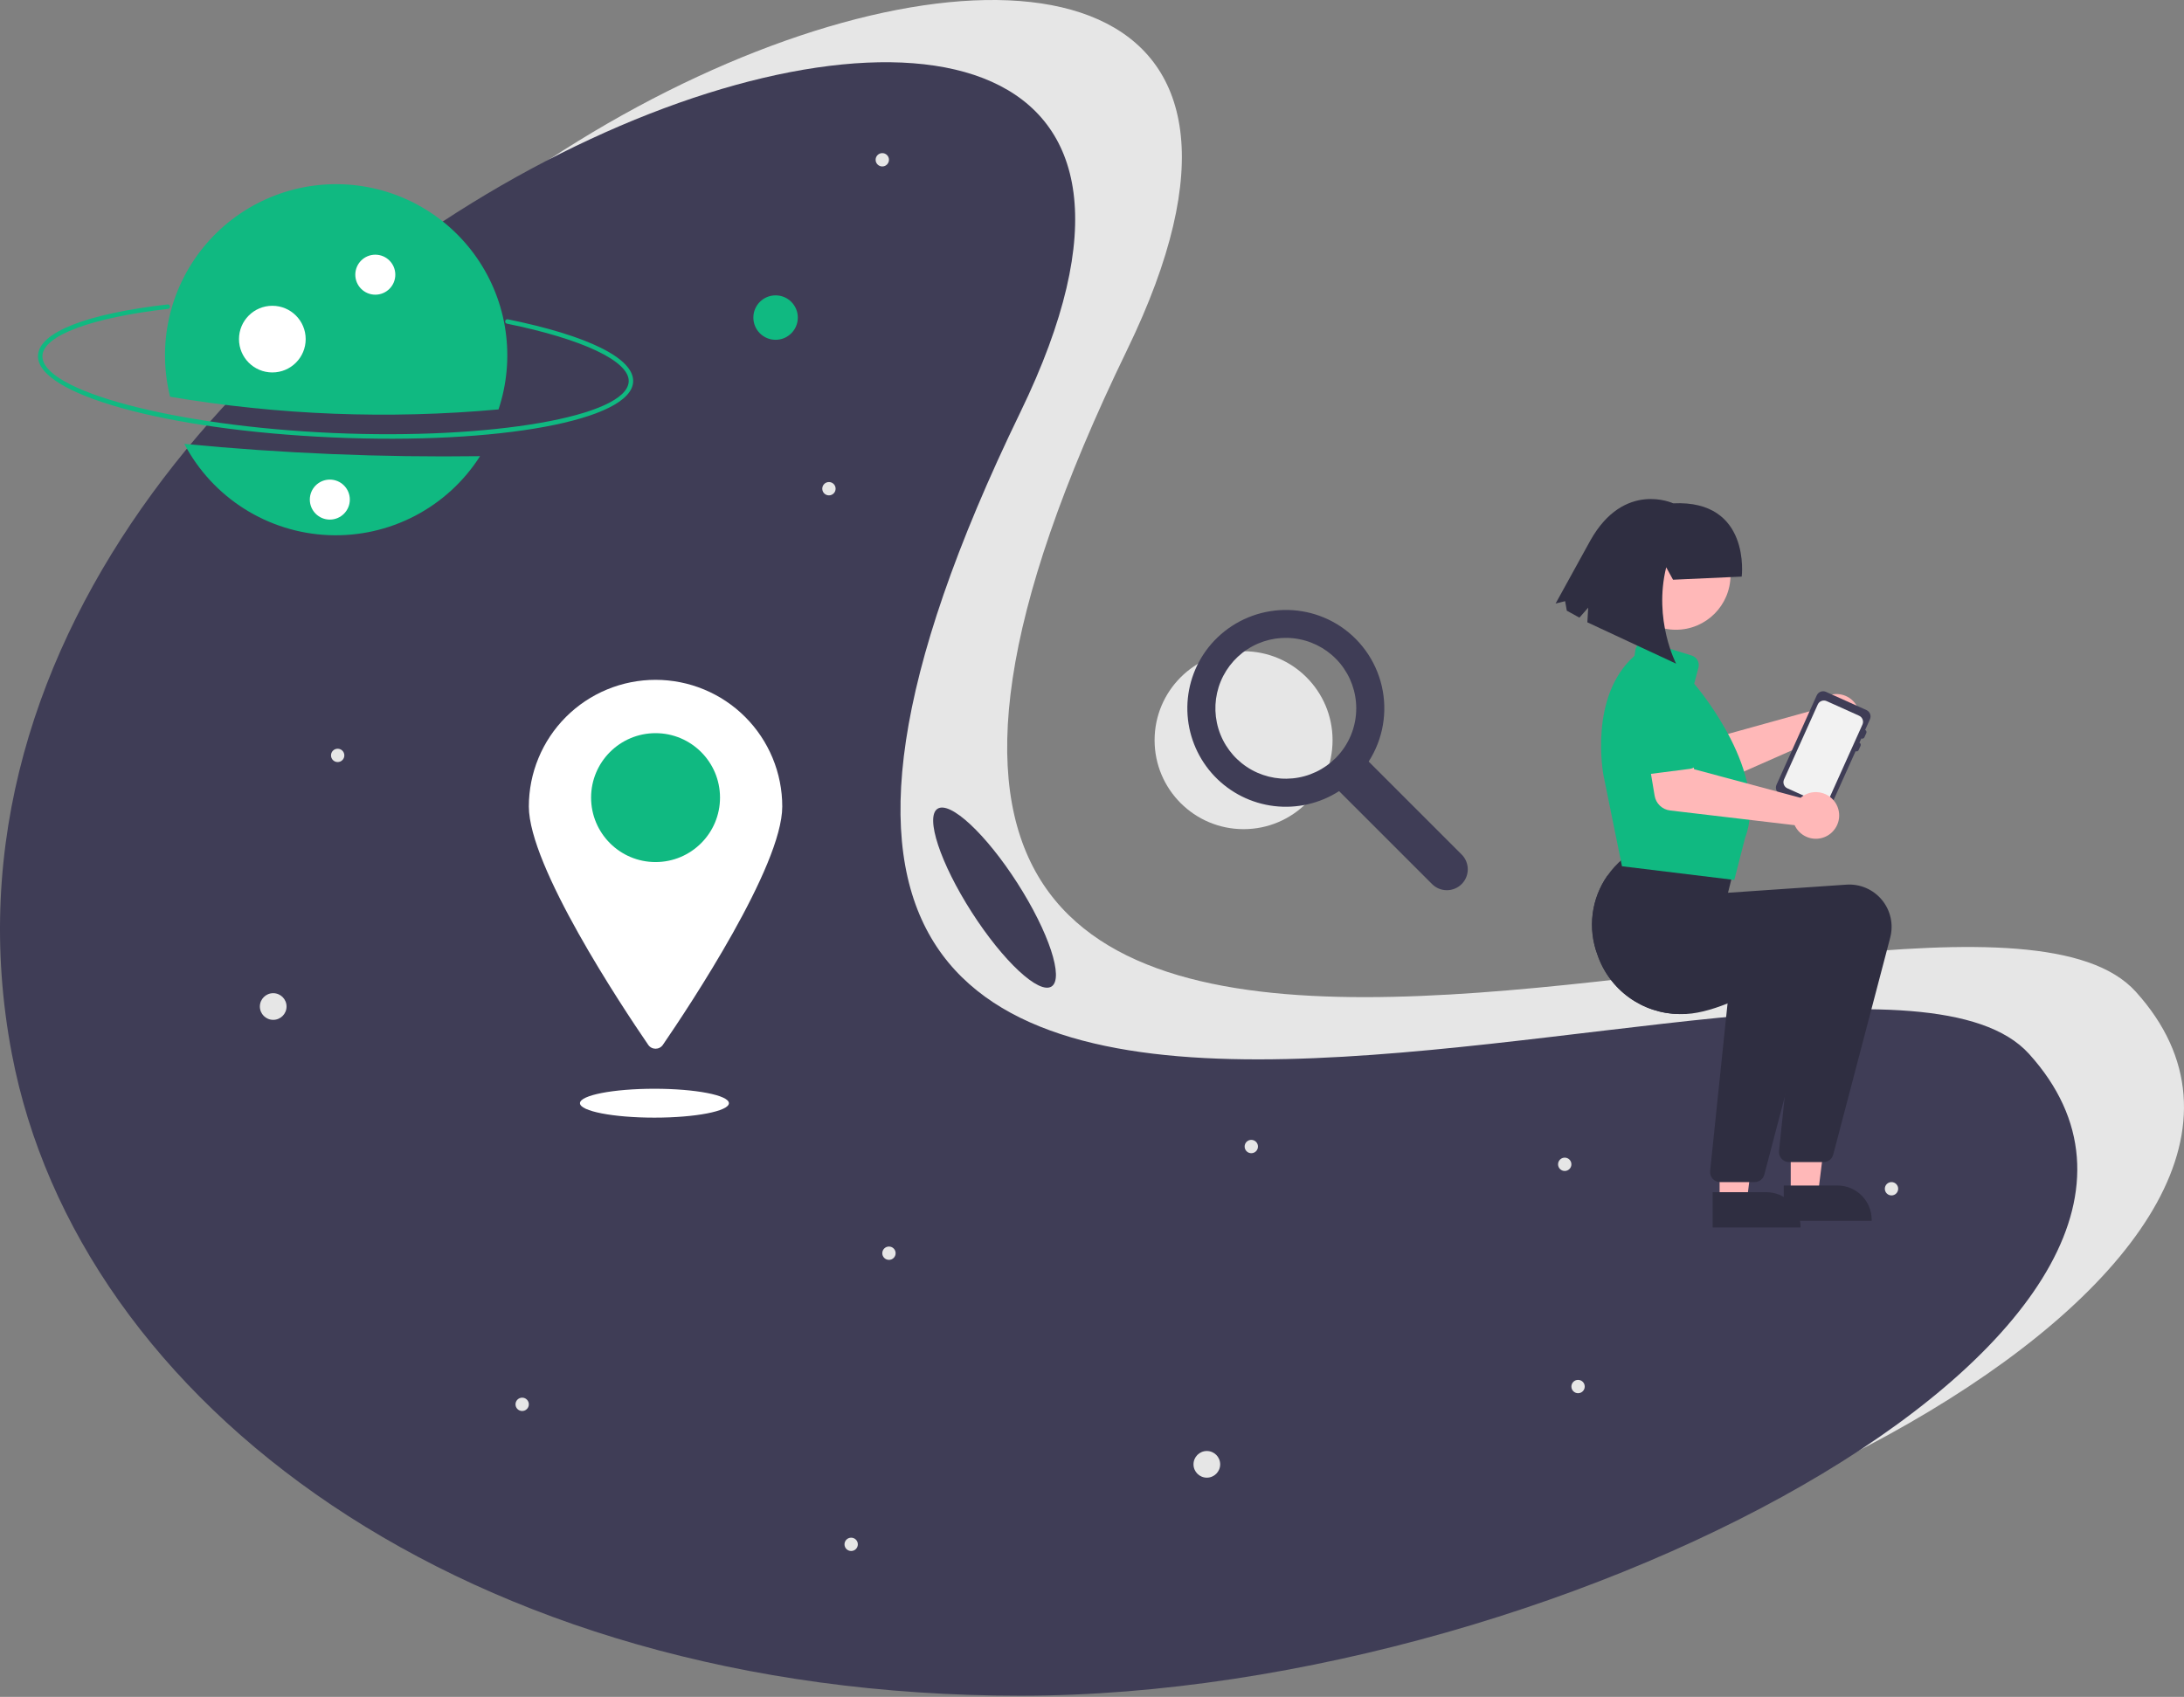<svg width="350" height="272" viewBox="0 0 350 272" fill="none" xmlns="http://www.w3.org/2000/svg">
    <rect x="0" y="0" width="350" height="272" fill="#808080" stroke="none"/>
    <g clip-path="url(#clip0_400_191)">
        <path d="M199.292 132.909C207.167 132.909 213.552 126.525 213.552 118.649C213.552 110.774 207.167 104.389 199.292 104.389C191.416 104.389 185.031 110.774 185.031 118.649C185.031 126.525 191.416 132.909 199.292 132.909Z" fill="#E6E6E6"/>
        <path d="M234.241 136.974L219.338 122.072C220.481 120.295 221.255 118.308 221.615 116.226C221.975 114.145 221.913 112.012 221.434 109.955C220.955 107.898 220.068 105.958 218.825 104.25C217.582 102.542 216.009 101.101 214.199 100.012C210.791 97.976 206.743 97.294 202.856 98.102C198.969 98.909 195.527 101.147 193.212 104.371C191.082 107.359 190.058 110.995 190.318 114.654C190.578 118.314 192.105 121.769 194.636 124.425C197.167 127.081 200.545 128.772 204.188 129.208C207.831 129.644 211.512 128.797 214.598 126.813L229.5 141.715C230.129 142.343 230.981 142.696 231.87 142.695C232.759 142.695 233.611 142.342 234.239 141.714C234.868 141.085 235.221 140.233 235.221 139.344C235.221 138.455 234.869 137.603 234.241 136.974ZM214.042 121.516C212.195 123.362 209.766 124.512 207.167 124.768C204.568 125.024 201.961 124.371 199.79 122.92C197.618 121.469 196.017 119.31 195.259 116.811C194.501 114.312 194.633 111.628 195.632 109.215C196.632 106.803 198.437 104.811 200.74 103.58C203.043 102.349 205.701 101.955 208.262 102.465C210.823 102.974 213.129 104.356 214.785 106.374C216.442 108.393 217.347 110.923 217.347 113.535C217.349 115.017 217.058 116.486 216.491 117.855C215.924 119.225 215.091 120.469 214.042 121.516Z" fill="#3F3D56"/>
        <path d="M342.264 158.956C380.375 201.102 269.899 261.841 180.632 261.841C91.365 261.841 29.606 214.779 18.999 158.956C-6.717 23.604 238.114 -62.425 180.632 56.071C96.845 228.793 312.251 125.765 342.264 158.956Z" fill="#E6E6E6"/>
        <path d="M325.165 168.931C363.275 211.077 252.8 271.815 163.533 271.815C74.265 271.815 12.507 224.754 1.9 168.931C-23.817 33.579 221.014 -52.45 163.533 66.046C79.746 238.768 295.152 135.74 325.165 168.931Z" fill="#3F3D56"/>
        <path d="M53.291 70.117C26.549 68.94 5.815 63.171 6.087 56.985C6.25 53.276 13.819 50.293 26.851 48.802C26.898 48.796 26.945 48.8 26.99 48.813C27.035 48.825 27.078 48.847 27.115 48.876C27.152 48.905 27.182 48.941 27.205 48.982C27.228 49.023 27.243 49.068 27.248 49.115C27.253 49.162 27.249 49.209 27.236 49.254C27.223 49.299 27.201 49.341 27.172 49.378C27.143 49.415 27.106 49.445 27.065 49.468C27.024 49.49 26.979 49.505 26.932 49.51C14.655 50.914 6.941 53.791 6.799 57.016C6.553 62.61 27.858 68.284 53.322 69.405C78.787 70.526 100.509 66.747 100.755 61.153C100.897 57.914 93.418 54.361 81.234 51.88C81.188 51.871 81.144 51.853 81.105 51.827C81.066 51.801 81.033 51.767 81.007 51.728C80.981 51.689 80.963 51.645 80.954 51.599C80.945 51.553 80.945 51.506 80.955 51.46C80.964 51.414 80.982 51.37 81.009 51.332C81.035 51.293 81.069 51.26 81.108 51.234C81.147 51.208 81.191 51.19 81.237 51.181C81.283 51.172 81.33 51.173 81.376 51.182C94.308 53.815 101.631 57.461 101.467 61.184C101.194 67.371 80.033 71.294 53.291 70.117Z" fill="#10B981"/>
        <path d="M29.54 71.153C31.777 75.403 35.091 78.99 39.151 81.557C43.21 84.124 47.872 85.58 52.67 85.779C57.469 85.978 62.236 84.914 66.493 82.692C70.751 80.471 74.351 77.17 76.933 73.12C61.111 73.333 45.29 72.677 29.54 71.153Z" fill="#10B981"/>
        <path d="M79.891 65.627C81.237 61.588 81.625 57.292 81.024 53.078C80.423 48.863 78.849 44.847 76.427 41.346C74.005 37.845 70.802 34.956 67.07 32.907C63.339 30.859 59.182 29.707 54.928 29.542C50.675 29.378 46.441 30.206 42.562 31.961C38.684 33.716 35.267 36.349 32.583 39.653C29.898 42.957 28.019 46.84 27.095 50.995C26.171 55.15 26.226 59.464 27.257 63.594C44.64 66.545 62.332 67.228 79.891 65.627Z" fill="#10B981"/>
        <path d="M60.145 47.237C61.916 47.237 63.351 45.802 63.351 44.031C63.351 42.261 61.916 40.825 60.145 40.825C58.374 40.825 56.939 42.261 56.939 44.031C56.939 45.802 58.374 47.237 60.145 47.237Z" fill="white"/>
        <path d="M43.644 59.702C46.595 59.702 48.988 57.31 48.988 54.359C48.988 51.407 46.595 49.015 43.644 49.015C40.693 49.015 38.3 51.407 38.3 54.359C38.3 57.31 40.693 59.702 43.644 59.702Z" fill="white"/>
        <path d="M124.293 54.468C126.261 54.468 127.856 52.873 127.856 50.906C127.856 48.939 126.261 47.344 124.293 47.344C122.326 47.344 120.731 48.939 120.731 50.906C120.731 52.873 122.326 54.468 124.293 54.468Z" fill="#10B981"/>
        <path d="M43.783 163.477C44.964 163.477 45.921 162.52 45.921 161.34C45.921 160.159 44.964 159.202 43.783 159.202C42.603 159.202 41.646 160.159 41.646 161.34C41.646 162.52 42.603 163.477 43.783 163.477Z" fill="#E6E6E6"/>
        <path d="M193.404 236.862C194.584 236.862 195.541 235.905 195.541 234.725C195.541 233.544 194.584 232.587 193.404 232.587C192.223 232.587 191.266 233.544 191.266 234.725C191.266 235.905 192.223 236.862 193.404 236.862Z" fill="#E6E6E6"/>
        <path d="M54.114 122.154C54.705 122.154 55.183 121.675 55.183 121.085C55.183 120.495 54.705 120.016 54.114 120.016C53.524 120.016 53.046 120.495 53.046 121.085C53.046 121.675 53.524 122.154 54.114 122.154Z" fill="#E6E6E6"/>
        <path d="M142.462 201.951C143.052 201.951 143.53 201.473 143.53 200.883C143.53 200.292 143.052 199.814 142.462 199.814C141.871 199.814 141.393 200.292 141.393 200.883C141.393 201.473 141.871 201.951 142.462 201.951Z" fill="#E6E6E6"/>
        <path d="M303.125 191.62C303.716 191.62 304.194 191.141 304.194 190.551C304.194 189.961 303.716 189.482 303.125 189.482C302.535 189.482 302.057 189.961 302.057 190.551C302.057 191.141 302.535 191.62 303.125 191.62Z" fill="#E6E6E6"/>
        <path d="M252.896 223.325C253.486 223.325 253.964 222.847 253.964 222.257C253.964 221.666 253.486 221.188 252.896 221.188C252.305 221.188 251.827 221.666 251.827 222.257C251.827 222.847 252.305 223.325 252.896 223.325Z" fill="#E6E6E6"/>
        <path d="M200.528 184.852C201.119 184.852 201.597 184.373 201.597 183.783C201.597 183.193 201.119 182.714 200.528 182.714C199.938 182.714 199.46 183.193 199.46 183.783C199.46 184.373 199.938 184.852 200.528 184.852Z" fill="#E6E6E6"/>
        <path d="M132.843 79.405C133.433 79.405 133.912 78.927 133.912 78.336C133.912 77.746 133.433 77.268 132.843 77.268C132.253 77.268 131.774 77.746 131.774 78.336C131.774 78.927 132.253 79.405 132.843 79.405Z" fill="#E6E6E6"/>
        <path d="M141.393 26.681C141.983 26.681 142.462 26.203 142.462 25.613C142.462 25.022 141.983 24.544 141.393 24.544C140.803 24.544 140.324 25.022 140.324 25.613C140.324 26.203 140.803 26.681 141.393 26.681Z" fill="#E6E6E6"/>
        <path d="M136.406 248.618C136.996 248.618 137.474 248.14 137.474 247.55C137.474 246.959 136.996 246.481 136.406 246.481C135.815 246.481 135.337 246.959 135.337 247.55C135.337 248.14 135.815 248.618 136.406 248.618Z" fill="#E6E6E6"/>
        <path d="M83.682 226.176C84.272 226.176 84.751 225.697 84.751 225.107C84.751 224.517 84.272 224.038 83.682 224.038C83.092 224.038 82.614 224.517 82.614 225.107C82.614 225.697 83.092 226.176 83.682 226.176Z" fill="#E6E6E6"/>
        <path d="M250.758 187.701C251.348 187.701 251.827 187.223 251.827 186.633C251.827 186.042 251.348 185.564 250.758 185.564C250.168 185.564 249.689 186.042 249.689 186.633C249.689 187.223 250.168 187.701 250.758 187.701Z" fill="#E6E6E6"/>
        <path d="M52.856 83.288C54.627 83.288 56.063 81.853 56.063 80.082C56.063 78.311 54.627 76.876 52.856 76.876C51.086 76.876 49.65 78.311 49.65 80.082C49.65 81.853 51.086 83.288 52.856 83.288Z" fill="white"/>
        <path d="M125.362 129.278C125.362 138.854 110.557 161.167 106.231 167.484C106.1 167.675 105.925 167.831 105.72 167.939C105.516 168.047 105.288 168.103 105.057 168.103C104.825 168.103 104.597 168.047 104.393 167.939C104.188 167.831 104.013 167.675 103.883 167.484C99.556 161.167 84.751 138.854 84.751 129.278C84.751 126.612 85.276 123.971 86.297 121.508C87.317 119.044 88.813 116.806 90.698 114.92C92.584 113.034 94.822 111.539 97.286 110.518C99.75 109.498 102.39 108.973 105.057 108.973C107.723 108.973 110.364 109.498 112.827 110.518C115.291 111.539 117.529 113.034 119.415 114.92C121.3 116.806 122.796 119.044 123.817 121.508C124.837 123.971 125.362 126.612 125.362 129.278Z" fill="white"/>
        <path d="M105.057 138.184C110.762 138.184 115.387 133.559 115.387 127.853C115.387 122.148 110.762 117.522 105.057 117.522C99.351 117.522 94.726 122.148 94.726 127.853C94.726 133.559 99.351 138.184 105.057 138.184Z" fill="#10B981"/>
        <path d="M104.878 179.152C111.469 179.152 116.812 178.115 116.812 176.837C116.812 175.558 111.469 174.521 104.878 174.521C98.287 174.521 92.944 175.558 92.944 176.837C92.944 178.115 98.287 179.152 104.878 179.152Z" fill="white"/>
        <path d="M290.995 113.255C290.904 113.431 290.828 113.613 290.766 113.8L273.744 118.53L270.677 115.528L265.541 119.565L270.455 125.407C270.852 125.879 271.392 126.209 271.992 126.349C272.593 126.488 273.223 126.429 273.787 126.18L292.175 118.063C292.799 118.496 293.54 118.729 294.299 118.73C295.058 118.732 295.8 118.503 296.426 118.072C297.052 117.642 297.531 117.031 297.802 116.322C298.072 115.612 298.12 114.837 297.939 114.099C297.758 113.362 297.356 112.697 296.788 112.193C296.22 111.689 295.512 111.37 294.758 111.279C294.004 111.187 293.241 111.327 292.568 111.68C291.896 112.033 291.347 112.583 290.995 113.255Z" fill="#FFB8B8"/>
        <path d="M273.145 118.807L266.755 123.78C266.574 123.921 266.363 124.022 266.139 124.075C265.915 124.128 265.682 124.132 265.456 124.086C265.23 124.041 265.017 123.948 264.83 123.813C264.644 123.678 264.488 123.504 264.375 123.303L260.404 116.276C259.685 115.341 259.366 114.16 259.517 112.991C259.668 111.822 260.276 110.76 261.208 110.039C262.141 109.318 263.321 108.996 264.49 109.144C265.66 109.291 266.723 109.897 267.447 110.827L273.267 116.382C273.434 116.541 273.564 116.735 273.649 116.949C273.734 117.163 273.773 117.392 273.761 117.623C273.749 117.853 273.688 118.077 273.582 118.282C273.476 118.486 273.326 118.665 273.145 118.807Z" fill="#10B981"/>
        <path d="M292.627 110.903L299.106 113.818C299.378 113.94 299.589 114.165 299.695 114.443C299.8 114.721 299.791 115.03 299.669 115.301L298.902 117.006C298.992 117.047 299.063 117.122 299.098 117.215C299.133 117.308 299.13 117.41 299.09 117.501L298.783 118.183C298.742 118.273 298.667 118.344 298.574 118.379C298.481 118.414 298.379 118.411 298.288 118.371L297.981 119.053C298.072 119.093 298.142 119.168 298.177 119.261C298.212 119.354 298.209 119.457 298.169 119.547L297.862 120.229C297.821 120.319 297.746 120.39 297.654 120.425C297.561 120.46 297.458 120.457 297.368 120.417L293.225 129.624C293.103 129.895 292.878 130.107 292.6 130.213C292.322 130.318 292.013 130.309 291.742 130.187L285.263 127.272C284.991 127.15 284.78 126.925 284.674 126.647C284.568 126.368 284.578 126.06 284.7 125.788L291.144 111.466C291.266 111.194 291.491 110.983 291.769 110.877C292.047 110.772 292.356 110.781 292.627 110.903Z" fill="#3F3D56"/>
        <path d="M286.439 126.365L291.637 128.706C291.897 128.822 292.193 128.831 292.46 128.73C292.727 128.629 292.943 128.427 293.062 128.167L295.462 122.827L296.296 120.976L298.469 116.145C298.585 115.885 298.593 115.59 298.493 115.323C298.392 115.057 298.19 114.842 297.93 114.724L296.296 113.987L292.729 112.383C292.468 112.267 292.173 112.259 291.906 112.36C291.64 112.462 291.425 112.665 291.308 112.925L289.206 117.596L286.813 122.913L285.901 124.944C285.784 125.204 285.776 125.499 285.876 125.765C285.977 126.032 286.18 126.247 286.439 126.365Z" fill="#F2F2F2"/>
        <path d="M275.578 192.527L279.946 192.526L282.024 175.681L275.577 175.681L275.578 192.527Z" fill="#FFB8B8"/>
        <path d="M274.464 191.101L283.065 191.101C283.785 191.101 284.498 191.242 285.163 191.518C285.828 191.793 286.433 192.197 286.942 192.706C287.451 193.215 287.854 193.819 288.13 194.484C288.405 195.149 288.547 195.862 288.547 196.582V196.76L274.465 196.76L274.464 191.101Z" fill="#2F2E41"/>
        <path d="M286.978 191.458L291.345 191.458L293.423 174.612L286.977 174.612L286.978 191.458Z" fill="#FFB8B8"/>
        <path d="M285.864 190.032L294.465 190.032C295.185 190.032 295.898 190.173 296.563 190.449C297.228 190.724 297.832 191.128 298.341 191.637C298.85 192.146 299.254 192.75 299.529 193.415C299.805 194.08 299.947 194.793 299.947 195.513V195.691L285.864 195.692L285.864 190.032Z" fill="#2F2E41"/>
        <path d="M255.988 152.997C256.918 155.755 258.683 158.156 261.038 159.867C263.393 161.578 266.222 162.515 269.133 162.548L269.354 162.551C271.609 162.615 274.256 161.889 276.853 160.845C281.982 158.782 286.909 155.48 288.217 154.572L286.001 175.871L285.103 184.506C285.08 184.73 285.105 184.955 285.175 185.169C285.244 185.382 285.358 185.579 285.509 185.745C285.659 185.912 285.842 186.046 286.048 186.137C286.253 186.229 286.475 186.276 286.699 186.277H292.231C292.586 186.277 292.931 186.16 293.212 185.943C293.493 185.727 293.694 185.423 293.785 185.08L302.919 150.293C303.192 149.252 303.215 148.16 302.983 147.109C302.751 146.058 302.272 145.076 301.586 144.247C300.9 143.417 300.026 142.763 299.037 142.338C298.047 141.913 296.971 141.73 295.897 141.804L276.924 143.104L278.249 137.803L261.313 136.678L261.264 136.713C260.857 137.009 260.462 137.319 260.084 137.643C259.14 138.442 258.303 139.359 257.594 140.372C256.326 142.19 255.517 144.288 255.237 146.487C254.958 148.686 255.215 150.919 255.988 152.997Z" fill="#2F2E41"/>
        <path d="M255.988 152.997C256.918 155.755 258.683 158.156 261.038 159.867C263.393 161.578 266.222 162.515 269.133 162.547C271.916 161.139 274.603 159.545 277.173 157.777L276.853 160.845L274.06 187.712C274.037 187.936 274.061 188.161 274.131 188.375C274.201 188.588 274.315 188.784 274.465 188.951C274.615 189.118 274.799 189.251 275.004 189.343C275.209 189.435 275.431 189.482 275.656 189.483H281.188C281.543 189.483 281.888 189.365 282.169 189.149C282.45 188.932 282.651 188.629 282.741 188.286L286.001 175.871L291.875 153.499C292.149 152.458 292.171 151.366 291.939 150.315C291.708 149.263 291.229 148.282 290.543 147.453C289.857 146.623 288.983 145.969 287.993 145.544C287.004 145.119 285.928 144.936 284.854 145.01L265.88 146.31L267.206 141.009L257.594 140.372C256.326 142.189 255.517 144.288 255.237 146.486C254.958 148.685 255.215 150.919 255.988 152.997Z" fill="#2F2E41"/>
        <path d="M260.06 138.872L259.933 138.857L256.978 124.327C256.953 124.201 254.537 111.669 261.943 105.117L262.072 104.221C262.105 103.991 262.187 103.772 262.313 103.577C262.439 103.382 262.606 103.218 262.802 103.094C262.998 102.97 263.218 102.89 263.448 102.86C263.678 102.829 263.912 102.849 264.133 102.918L271.11 105.082C271.505 105.203 271.837 105.473 272.038 105.834C272.238 106.196 272.291 106.621 272.185 107.02L271.507 109.6C272.448 110.704 283.518 124.032 279.662 134.3L277.935 141.051L260.06 138.872Z" fill="#10B981"/>
        <path d="M289.03 127.532C288.863 127.637 288.705 127.755 288.557 127.885L271.494 123.305L270.378 119.16L263.903 120.026L265.165 127.555C265.267 128.163 265.564 128.722 266.01 129.147C266.457 129.573 267.029 129.842 267.641 129.914L287.602 132.272C287.919 132.962 288.439 133.539 289.092 133.927C289.745 134.314 290.501 134.494 291.258 134.441C292.016 134.389 292.739 134.107 293.333 133.633C293.926 133.16 294.362 132.516 294.581 131.789C294.8 131.062 294.792 130.286 294.559 129.563C294.326 128.84 293.878 128.206 293.276 127.743C292.673 127.281 291.944 127.014 291.186 126.976C290.427 126.938 289.675 127.132 289.03 127.532Z" fill="#FFB8B8"/>
        <path d="M270.836 123.239L262.806 124.273C262.578 124.303 262.346 124.282 262.126 124.214C261.906 124.146 261.703 124.031 261.531 123.877C261.36 123.723 261.223 123.534 261.131 123.323C261.04 123.112 260.994 122.883 260.999 122.653L261.152 114.582C261.008 113.413 261.334 112.233 262.058 111.303C262.782 110.373 263.845 109.768 265.015 109.621C266.184 109.474 267.364 109.797 268.296 110.518C269.228 111.24 269.836 112.302 269.986 113.471L272.174 121.213C272.237 121.435 272.251 121.668 272.215 121.895C272.18 122.123 272.096 122.34 271.969 122.532C271.842 122.725 271.675 122.887 271.48 123.009C271.284 123.131 271.065 123.209 270.836 123.239Z" fill="#10B981"/>
        <path d="M268.576 100.945C273.408 100.945 277.325 97.028 277.325 92.196C277.325 87.364 273.408 83.446 268.576 83.446C263.743 83.446 259.826 87.364 259.826 92.196C259.826 97.028 263.743 100.945 268.576 100.945Z" fill="#FFB8B8"/>
        <path d="M268.115 92.926L267.02 90.932C264.945 99.386 268.61 106.383 268.61 106.383L254.384 99.756L254.52 97.405L253.112 99.003L251.09 97.888L250.823 96.363L249.296 96.741L254.869 86.629C260.277 77.005 268.14 80.68 268.14 80.68C280.65 80.085 279.122 92.427 279.122 92.427L268.115 92.926Z" fill="#2F2E41"/>
        <path d="M168.515 158.13C170.532 156.837 168.079 149.41 163.036 141.543C157.992 133.675 152.268 128.346 150.251 129.639C148.233 130.932 150.687 138.358 155.73 146.226C160.774 154.094 166.498 159.423 168.515 158.13Z" fill="#3F3D56"/>
    </g>
    <defs>
        <clipPath id="clip0_400_191">
            <rect width="350" height="271.815" fill="white"/>
        </clipPath>
    </defs>
</svg>
